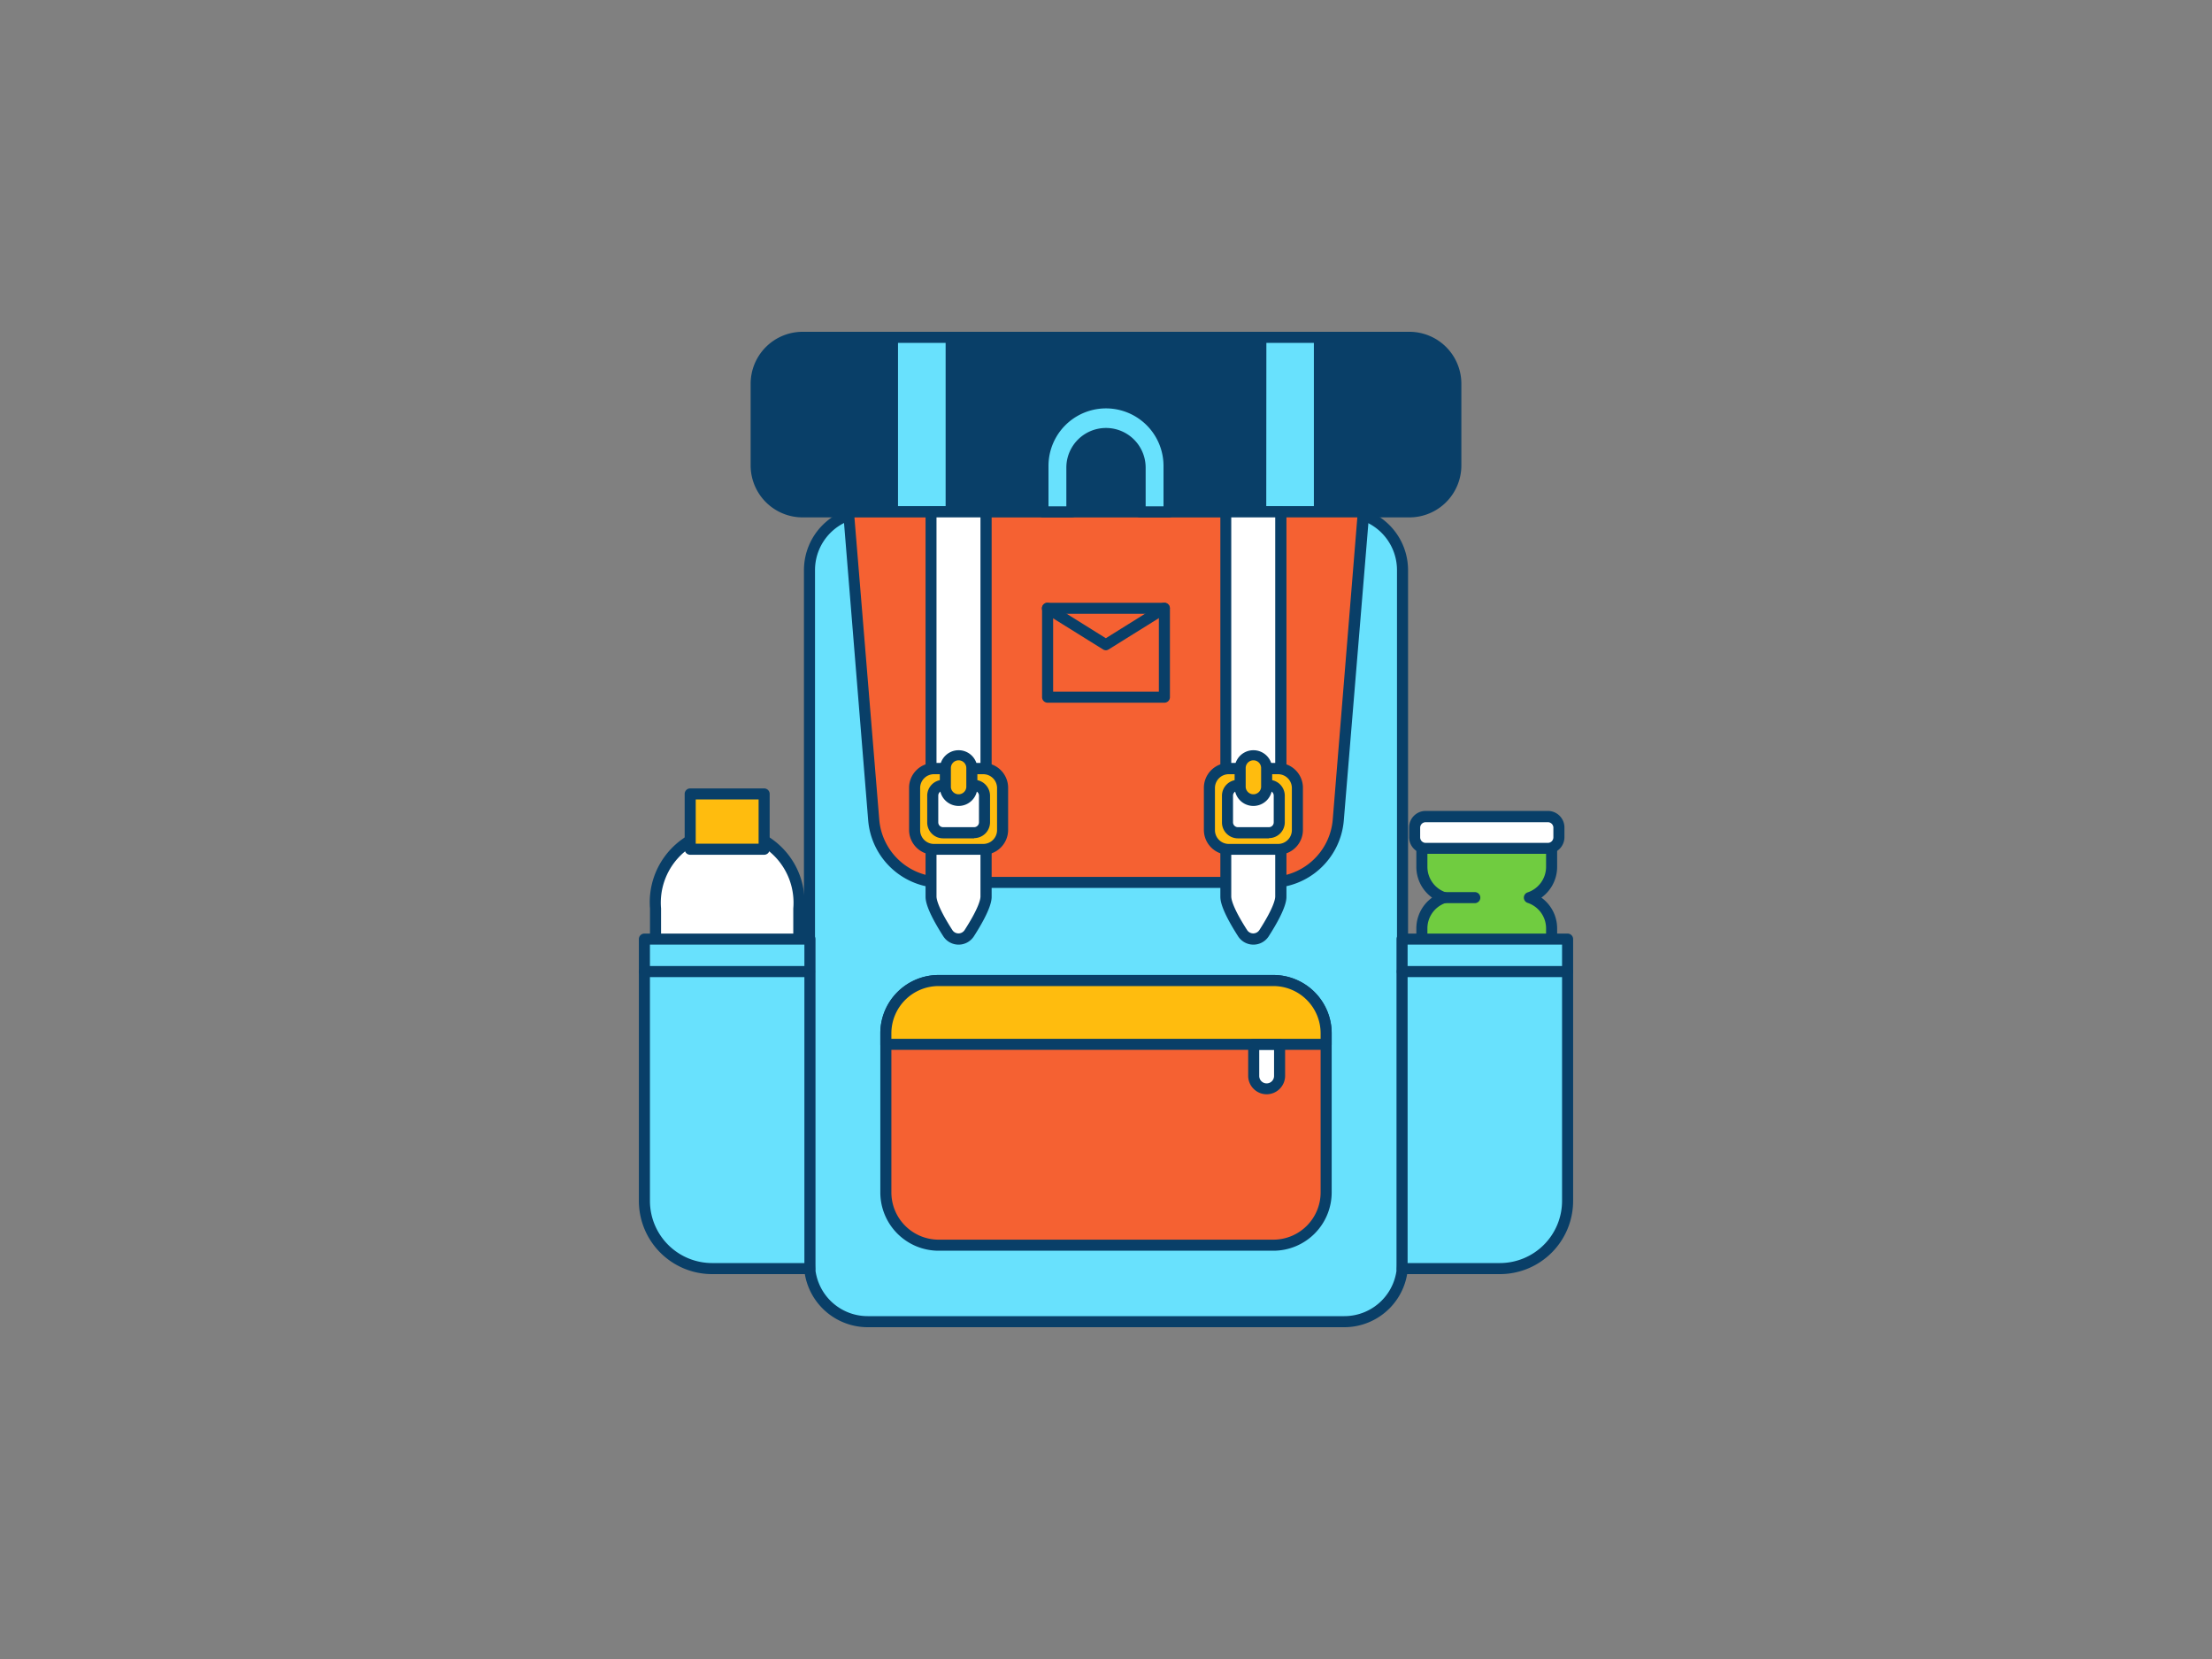<svg xmlns="http://www.w3.org/2000/svg" viewBox="0 0 400 300"><rect x="0" y="0" width="400" height="300" fill="#808080" stroke="none"/><g id="_391_hiking_outline" data-name="#391_hiking_outline"><rect x="136.74" y="61.03" width="126.51" height="31.53" rx="8.39" fill="#093f68"/><path d="M254.87,93.56H145.13a9.4,9.4,0,0,1-9.39-9.39V69.42A9.4,9.4,0,0,1,145.13,60H254.87a9.4,9.4,0,0,1,9.39,9.39V84.17A9.4,9.4,0,0,1,254.87,93.56ZM145.13,62a7.4,7.4,0,0,0-7.39,7.39V84.17a7.4,7.4,0,0,0,7.39,7.39H254.87a7.4,7.4,0,0,0,7.39-7.39V69.42A7.4,7.4,0,0,0,254.87,62Z" fill="#093f68"/><rect x="161.41" y="61.03" width="10.61" height="31.53" fill="#68e1fd"/><path d="M172,93.56H161.41a1,1,0,0,1-1-1V61a1,1,0,0,1,1-1H172a1,1,0,0,1,1,1V92.56A1,1,0,0,1,172,93.56Zm-9.61-2H171V62h-8.61Z" fill="#093f68"/><rect x="227.98" y="61.03" width="10.61" height="31.53" fill="#68e1fd"/><path d="M238.59,93.56H228a1,1,0,0,1-1-1V61a1,1,0,0,1,1-1h10.61a1,1,0,0,1,1,1V92.56A1,1,0,0,1,238.59,93.56Zm-9.61-2h8.61V62H229Z" fill="#093f68"/><rect x="146.38" y="92.56" width="107.23" height="146.41" rx="10.51" fill="#68e1fd"/><path d="M243.1,240H156.9a11.53,11.53,0,0,1-11.52-11.51V103.08A11.54,11.54,0,0,1,156.9,91.56h86.2a11.54,11.54,0,0,1,11.52,11.52V228.46A11.53,11.53,0,0,1,243.1,240ZM156.9,93.56a9.53,9.53,0,0,0-9.52,9.52V228.46A9.52,9.52,0,0,0,156.9,238h86.2a9.52,9.52,0,0,0,9.52-9.51V103.08a9.53,9.53,0,0,0-9.52-9.52Z" fill="#093f68"/><path d="M229.84,159.57H170.16A12.24,12.24,0,0,1,158,148.32l-4.53-55.76h93.14L242,148.32A12.24,12.24,0,0,1,229.84,159.57Z" fill="#f56132"/><path d="M229.84,160.57H170.16A13.32,13.32,0,0,1,157,148.4l-4.53-55.76a1.05,1.05,0,0,1,.26-.76,1,1,0,0,1,.74-.32h93.14a1,1,0,0,1,.74.32,1.05,1.05,0,0,1,.26.76L243,148.4A13.32,13.32,0,0,1,229.84,160.57Zm-75.33-67L159,148.24a11.3,11.3,0,0,0,11.2,10.33h59.68A11.3,11.3,0,0,0,241,148.24l4.45-54.68Z" fill="#093f68"/><path d="M175.28,168.76a2.29,2.29,0,0,1-3.86,0c-1.4-2.17-3-5.07-3-6.65V92.56h9.95v69.55C178.32,163.69,176.67,166.59,175.28,168.76Z" fill="#fff"/><path d="M173.35,170.82a3.29,3.29,0,0,1-2.78-1.52c-3.2-5-3.2-6.65-3.2-7.19V92.56a1,1,0,0,1,1-1h9.95a1,1,0,0,1,1,1v69.55c0,.54,0,2.2-3.2,7.19h0A3.29,3.29,0,0,1,173.35,170.82Zm-4-77.26v68.55c0,.48.28,2.06,2.89,6.11a1.32,1.32,0,0,0,2.17,0c2.61-4.05,2.89-5.63,2.89-6.11V93.56Zm5.91,75.2h0Z" fill="#093f68"/><path d="M165.39,142.46v7.62a3.49,3.49,0,0,0,3.49,3.49h8.93a3.49,3.49,0,0,0,3.49-3.49v-7.62a3.5,3.5,0,0,0-3.49-3.5h-8.93A3.5,3.5,0,0,0,165.39,142.46Zm10.76,8.1h-5.61a1.87,1.87,0,0,1-1.87-1.87v-4.83a1.87,1.87,0,0,1,1.87-1.88h5.61a1.88,1.88,0,0,1,1.88,1.88v4.83A1.88,1.88,0,0,1,176.15,150.56Z" fill="#ffbc0e"/><path d="M177.81,154.57h-8.93a4.5,4.5,0,0,1-4.49-4.49v-7.62a4.5,4.5,0,0,1,4.49-4.5h8.93a4.5,4.5,0,0,1,4.49,4.5v7.62A4.5,4.5,0,0,1,177.81,154.57ZM168.88,140a2.5,2.5,0,0,0-2.49,2.5v7.62a2.5,2.5,0,0,0,2.49,2.49h8.93a2.5,2.5,0,0,0,2.49-2.49v-7.62a2.5,2.5,0,0,0-2.49-2.5Zm7.27,11.6h-5.61a2.87,2.87,0,0,1-2.87-2.87v-4.83a2.87,2.87,0,0,1,2.87-2.88h5.61a2.88,2.88,0,0,1,2.88,2.88v4.83A2.88,2.88,0,0,1,176.15,151.56ZM170.54,143a.87.87,0,0,0-.87.88v4.83a.87.87,0,0,0,.87.87h5.61a.88.88,0,0,0,.88-.87v-4.83a.88.88,0,0,0-.88-.88Z" fill="#093f68"/><rect x="170.95" y="136.49" width="4.8" height="8.26" rx="2.4" fill="#ffbc0e"/><path d="M173.35,145.74a3.4,3.4,0,0,1-3.4-3.39v-3.47a3.4,3.4,0,0,1,6.79,0v3.47A3.39,3.39,0,0,1,173.35,145.74Zm0-8.25a1.39,1.39,0,0,0-1.4,1.39v3.47a1.4,1.4,0,0,0,2.79,0v-3.47A1.39,1.39,0,0,0,173.35,137.49Z" fill="#093f68"/><path d="M228.58,168.76a2.29,2.29,0,0,1-3.86,0c-1.39-2.17-3-5.07-3-6.65V92.56h9.95v69.55C231.63,163.69,230,166.59,228.58,168.76Z" fill="#fff"/><path d="M226.65,170.82a3.29,3.29,0,0,1-2.77-1.52c-3.2-5-3.2-6.65-3.2-7.19V92.56a1,1,0,0,1,1-1h9.95a1,1,0,0,1,1,1v69.55c0,.54,0,2.2-3.2,7.19h0A3.29,3.29,0,0,1,226.65,170.82Zm-4-77.26v68.55c0,.48.28,2.06,2.89,6.11a1.32,1.32,0,0,0,2.17,0c2.61-4.05,2.89-5.63,2.89-6.11V93.56Zm5.9,75.2h0Z" fill="#093f68"/><path d="M218.7,142.46v7.62a3.49,3.49,0,0,0,3.49,3.49h8.93a3.49,3.49,0,0,0,3.49-3.49v-7.62a3.5,3.5,0,0,0-3.49-3.5h-8.93A3.5,3.5,0,0,0,218.7,142.46Zm10.76,8.1h-5.61a1.88,1.88,0,0,1-1.88-1.87v-4.83a1.88,1.88,0,0,1,1.88-1.88h5.61a1.87,1.87,0,0,1,1.87,1.88v4.83A1.87,1.87,0,0,1,229.46,150.56Z" fill="#ffbc0e"/><path d="M231.12,154.57h-8.93a4.5,4.5,0,0,1-4.49-4.49v-7.62a4.5,4.5,0,0,1,4.49-4.5h8.93a4.5,4.5,0,0,1,4.49,4.5v7.62A4.5,4.5,0,0,1,231.12,154.57ZM222.19,140a2.5,2.5,0,0,0-2.49,2.5v7.62a2.5,2.5,0,0,0,2.49,2.49h8.93a2.5,2.5,0,0,0,2.49-2.49v-7.62a2.5,2.5,0,0,0-2.49-2.5Zm7.27,11.6h-5.61a2.88,2.88,0,0,1-2.88-2.87v-4.83a2.88,2.88,0,0,1,2.88-2.88h5.61a2.87,2.87,0,0,1,2.87,2.88v4.83A2.87,2.87,0,0,1,229.46,151.56ZM223.85,143a.88.88,0,0,0-.88.88v4.83a.88.88,0,0,0,.88.87h5.61a.87.87,0,0,0,.87-.87v-4.83a.87.87,0,0,0-.87-.88Z" fill="#093f68"/><rect x="224.26" y="136.49" width="4.8" height="8.26" rx="2.4" fill="#ffbc0e"/><path d="M226.65,145.74a3.39,3.39,0,0,1-3.39-3.39v-3.47a3.4,3.4,0,0,1,6.79,0v3.47A3.4,3.4,0,0,1,226.65,145.74Zm0-8.25a1.39,1.39,0,0,0-1.39,1.39v3.47a1.4,1.4,0,0,0,2.79,0v-3.47A1.39,1.39,0,0,0,226.65,137.49Z" fill="#093f68"/><rect x="160.19" y="177.31" width="79.62" height="47.86" rx="9.54" fill="#f56132"/><path d="M230.27,226.17H169.73a10.55,10.55,0,0,1-10.54-10.54V186.85a10.55,10.55,0,0,1,10.54-10.54h60.54a10.55,10.55,0,0,1,10.54,10.54v28.78A10.55,10.55,0,0,1,230.27,226.17Zm-60.54-47.86a8.55,8.55,0,0,0-8.54,8.54v28.78a8.55,8.55,0,0,0,8.54,8.54h60.54a8.55,8.55,0,0,0,8.54-8.54V186.85a8.55,8.55,0,0,0-8.54-8.54Z" fill="#093f68"/><path d="M239.81,186.85v2H160.19v-2a9.54,9.54,0,0,1,9.54-9.54h60.54A9.54,9.54,0,0,1,239.81,186.85Z" fill="#ffbc0e"/><path d="M239.81,189.85H160.19a1,1,0,0,1-1-1v-2a10.55,10.55,0,0,1,10.54-10.54h60.54a10.55,10.55,0,0,1,10.54,10.54v2A1,1,0,0,1,239.81,189.85Zm-78.62-2h77.62v-1a8.55,8.55,0,0,0-8.54-8.54H169.73a8.55,8.55,0,0,0-8.54,8.54Z" fill="#093f68"/><path d="M226.71,188.85h4.68a0,0,0,0,1,0,0v5.69a2.34,2.34,0,0,1-2.34,2.34h0a2.34,2.34,0,0,1-2.34-2.34v-5.69A0,0,0,0,1,226.71,188.85Z" fill="#fff"/><path d="M229.05,197.88a3.35,3.35,0,0,1-3.34-3.34v-5.69a1,1,0,0,1,1-1h4.68a1,1,0,0,1,1,1v5.69A3.35,3.35,0,0,1,229.05,197.88Zm-1.34-8v4.69a1.34,1.34,0,0,0,2.68,0v-4.69Z" fill="#093f68"/><path d="M280.58,156.74v-3.36H257.12v3.36a5.89,5.89,0,0,0,4,5.58,5.89,5.89,0,0,0-4,5.57v14.49h23.46V167.89a5.87,5.87,0,0,0-4-5.57A5.88,5.88,0,0,0,280.58,156.74Z" fill="#70cc40"/><path d="M280.58,183.38H257.12a1,1,0,0,1-1-1V167.89a6.86,6.86,0,0,1,2.85-5.57,6.86,6.86,0,0,1-2.85-5.58v-3.36a1,1,0,0,1,1-1h23.46a1,1,0,0,1,1,1v3.36a6.86,6.86,0,0,1-2.85,5.58,6.86,6.86,0,0,1,2.85,5.57v14.49A1,1,0,0,1,280.58,183.38Zm-22.46-2h21.46V167.89a4.86,4.86,0,0,0-3.33-4.62,1,1,0,0,1,0-1.9,4.88,4.88,0,0,0,3.33-4.63v-2.36H258.12v2.36a4.88,4.88,0,0,0,3.34,4.63,1,1,0,0,1,0,1.9,4.86,4.86,0,0,0-3.34,4.62Z" fill="#093f68"/><rect x="255.85" y="147.68" width="26.01" height="5.7" rx="1.96" fill="#fff"/><path d="M279.9,154.38H257.81a3,3,0,0,1-3-3v-1.79a3,3,0,0,1,3-2.95H279.9a3,3,0,0,1,3,2.95v1.79A3,3,0,0,1,279.9,154.38Zm-22.09-5.7a1,1,0,0,0-1,.95v1.79a1,1,0,0,0,1,1H279.9a1,1,0,0,0,1-1v-1.79a1,1,0,0,0-1-.95Z" fill="#093f68"/><path d="M131.49,151.31h0a13,13,0,0,1,13,13v15.2a0,0,0,0,1,0,0h-25.9a0,0,0,0,1,0,0v-15.2A13,13,0,0,1,131.49,151.31Z" fill="#fff"/><path d="M144.45,180.47H118.54a1,1,0,0,1-1-1v-15.2a14,14,0,1,1,27.91,0v15.2A1,1,0,0,1,144.45,180.47Zm-24.91-2h23.91v-14.2a12,12,0,1,0-23.91,0Z" fill="#093f68"/><path d="M116.53,169.82h29.93a0,0,0,0,1,0,0V229.4a0,0,0,0,1,0,0h-17.7a12.23,12.23,0,0,1-12.23-12.23V169.82A0,0,0,0,1,116.53,169.82Z" fill="#68e1fd"/><path d="M146.46,230.4h-17.7a13.24,13.24,0,0,1-13.23-13.23V169.82a1,1,0,0,1,1-1h29.93a1,1,0,0,1,1,1V229.4A1,1,0,0,1,146.46,230.4Zm-28.93-59.58v46.35a11.25,11.25,0,0,0,11.23,11.23h16.7V170.82Z" fill="#093f68"/><rect x="124.81" y="143.52" width="13.37" height="10.05" fill="#ffbc0e"/><path d="M138.18,154.57H124.81a1,1,0,0,1-1-1v-10a1,1,0,0,1,1-1h13.37a1,1,0,0,1,1,1v10A1,1,0,0,1,138.18,154.57Zm-12.37-2h11.37v-8H125.81Z" fill="#093f68"/><path d="M265.77,169.82h17.7a0,0,0,0,1,0,0V229.4a0,0,0,0,1,0,0H253.54a0,0,0,0,1,0,0V182A12.23,12.23,0,0,1,265.77,169.82Z" transform="translate(537.01 399.22) rotate(-180)" fill="#68e1fd"/><path d="M271.24,230.4h-17.7a1,1,0,0,1-1-1V169.82a1,1,0,0,1,1-1h29.93a1,1,0,0,1,1,1v47.35A13.24,13.24,0,0,1,271.24,230.4Zm-16.7-2h16.7a11.25,11.25,0,0,0,11.23-11.23V170.82H254.54Z" fill="#093f68"/><path d="M266.69,163.32h-5.55a1,1,0,0,1,0-2h5.55a1,1,0,0,1,0,2Z" fill="#093f68"/><path d="M210.56,127.07H189.44a1,1,0,0,1-1-1V110a1,1,0,0,1,1-1h21.12a1,1,0,0,1,1,1v16A1,1,0,0,1,210.56,127.07Zm-20.12-2h19.12V111H190.44Z" fill="#093f68"/><path d="M200,117.59a1,1,0,0,1-.53-.15l-10.55-6.57a1,1,0,1,1,1.05-1.7l10,6.24,10-6.24a1,1,0,1,1,1.05,1.7l-10.55,6.57A1,1,0,0,1,200,117.59Z" fill="#093f68"/><path d="M211.4,84.25v8.31h-5.23v-8a6.18,6.18,0,0,0-12.35,0v8H188.6V84.25a11.4,11.4,0,1,1,22.8,0Z" fill="#68e1fd"/><path d="M211.4,93.56h-5.23a1,1,0,0,1-1-1v-8a5.17,5.17,0,1,0-10.34,0v8a1,1,0,0,1-1,1H188.6a1,1,0,0,1-1-1V84.25a12.4,12.4,0,0,1,24.8,0v8.31A1,1,0,0,1,211.4,93.56Zm-4.23-2h3.23V84.25a10.4,10.4,0,0,0-20.8,0v7.31h3.23v-7a7.17,7.17,0,1,1,14.34,0Z" fill="#093f68"/><path d="M146.38,176.69H116.53a1,1,0,0,1,0-2h29.85a1,1,0,0,1,0,2Z" fill="#093f68"/><path d="M283.43,176.69H253.58a1,1,0,1,1,0-2h29.85a1,1,0,0,1,0,2Z" fill="#093f68"/></g></svg>